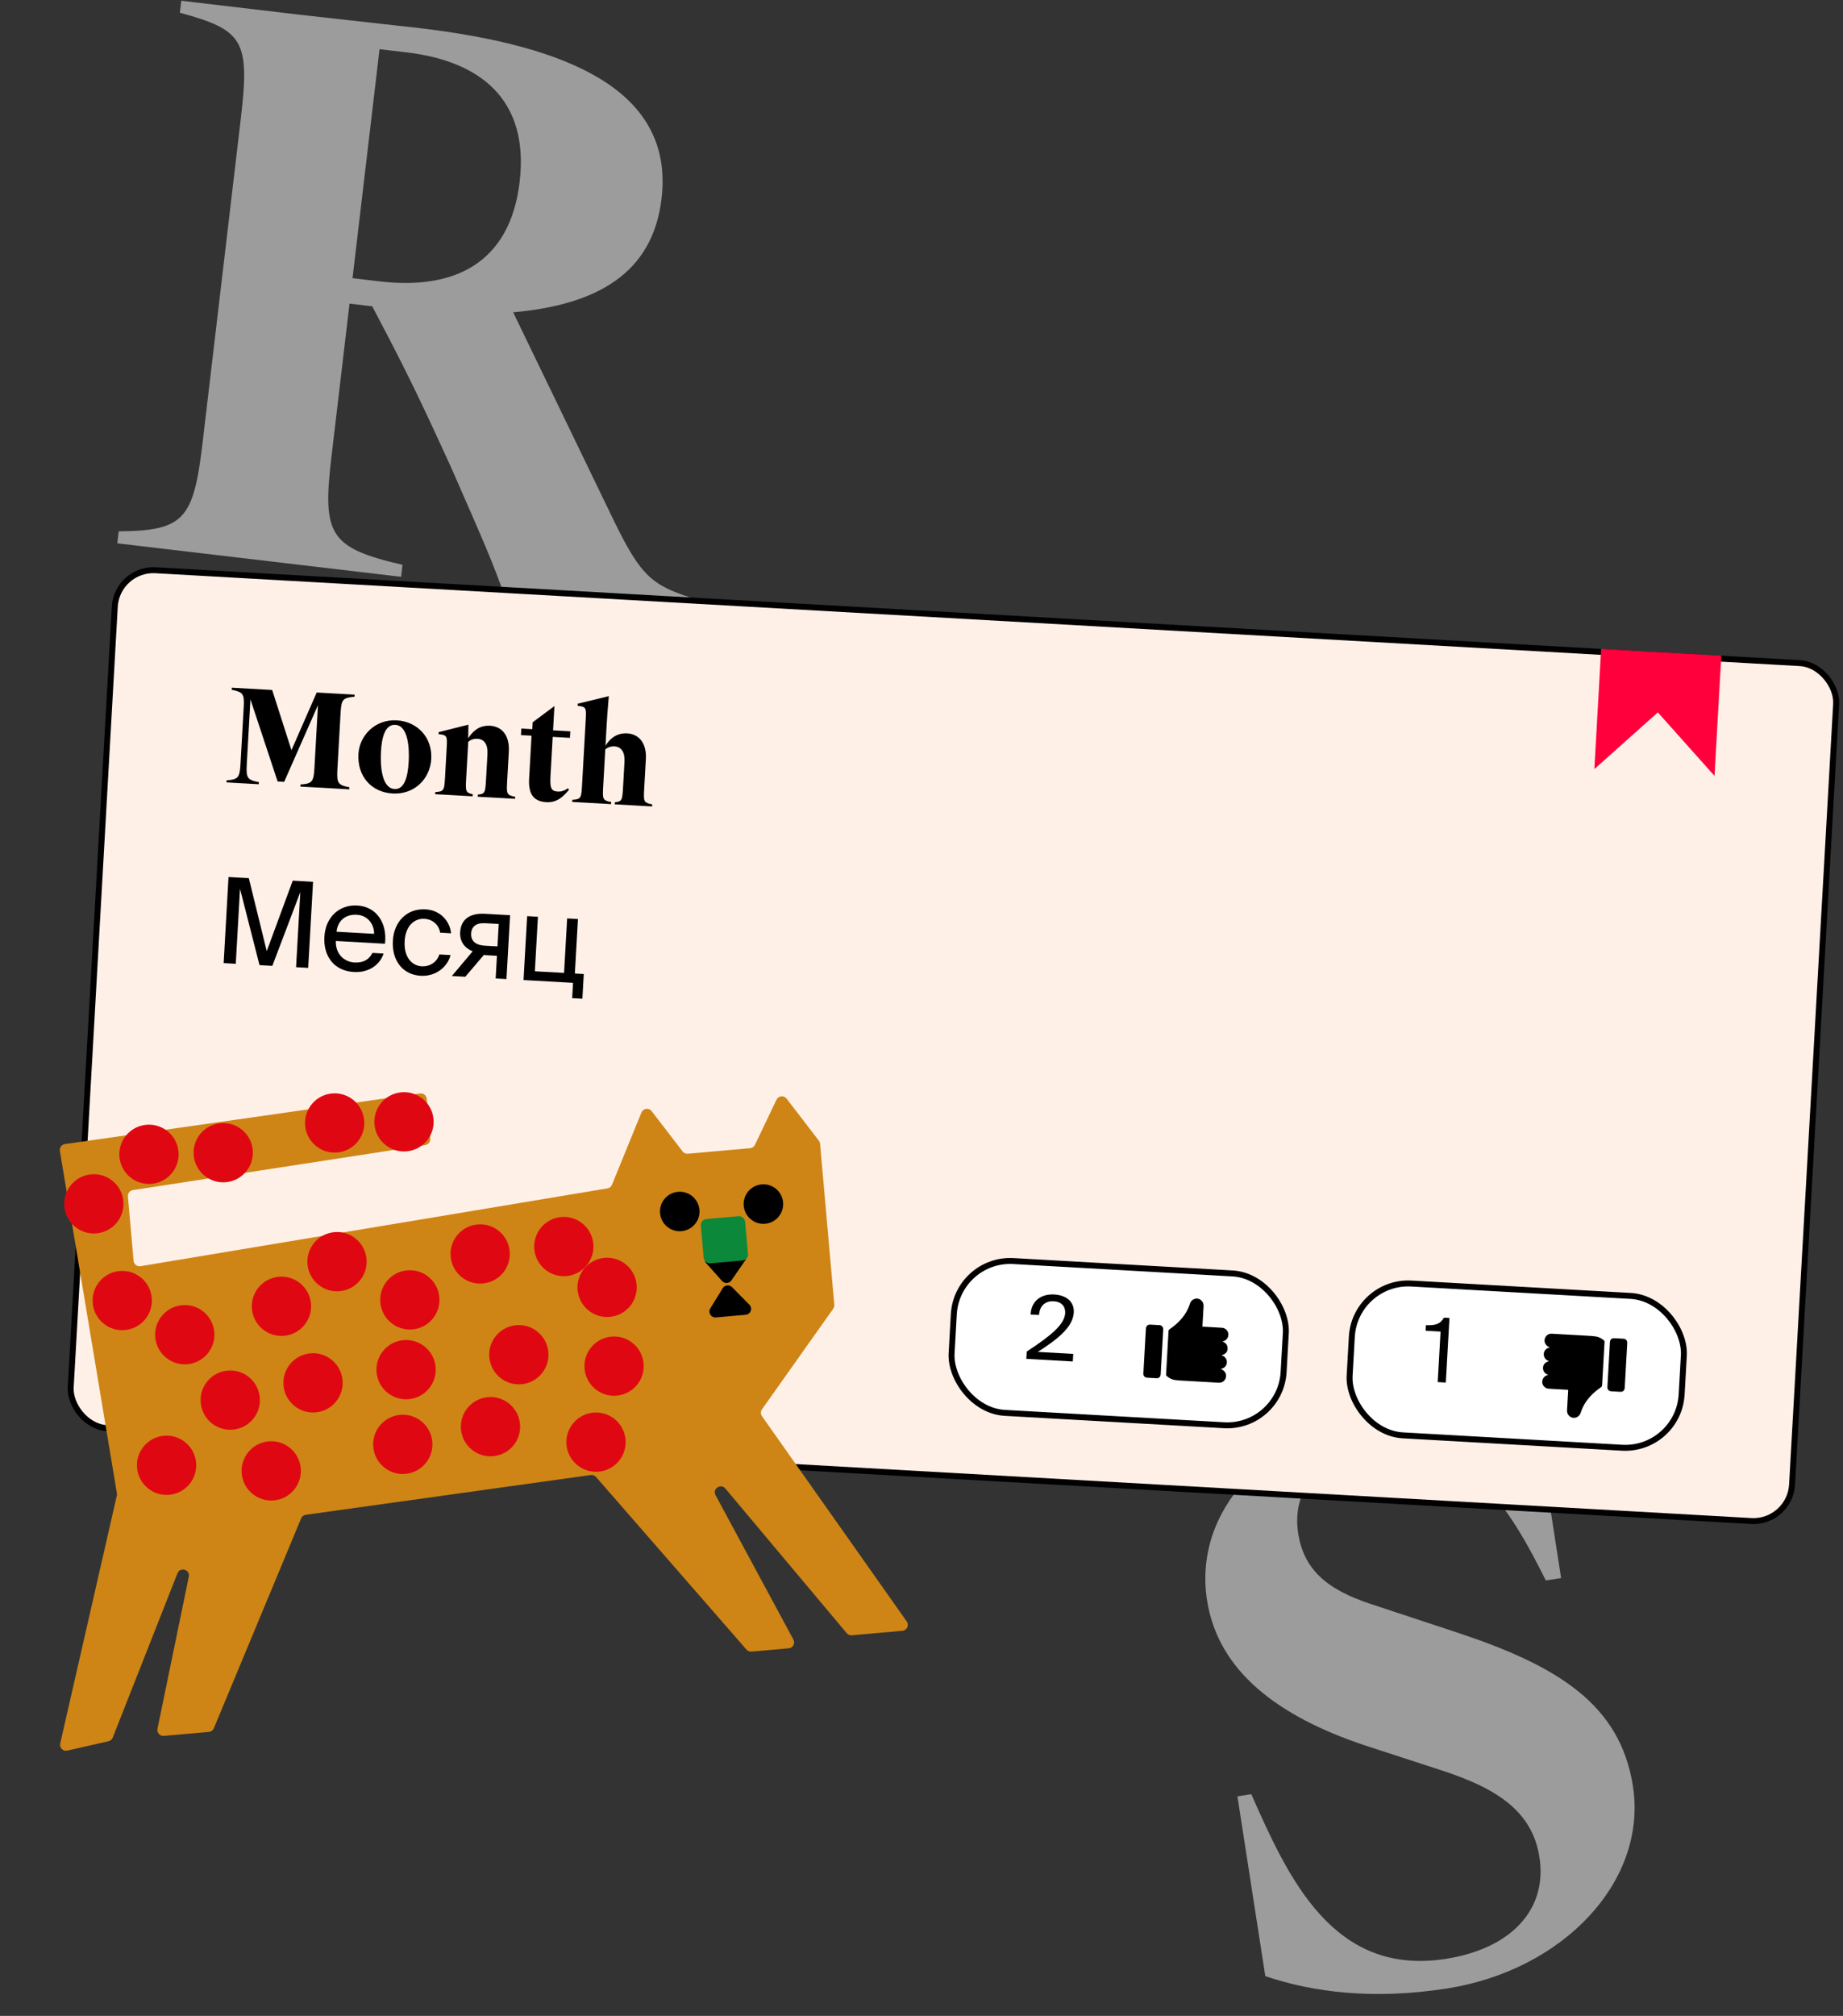 <svg width="310" height="339" viewBox="0 0 310 339" fill="none" xmlns="http://www.w3.org/2000/svg">
<rect x="0" y="0" width="310" height="339" fill="#333333" stroke="none"/>
<path d="M58.668 51.045L62.605 51.51C65.766 57.498 68.927 63.485 73.395 73.199L75.877 78.596C79.803 87.609 82.285 93.006 84.447 99.003L117.053 102.85L117.29 100.837C109.702 98.538 107.882 97.047 103.262 87.57L86.314 52.521C100.436 51.253 109.791 45.977 111.276 33.392C113.415 15.27 95.72 7.695 70.497 4.719C69.636 4.617 51.534 2.609 50.304 2.463L30.494 0.126L30.257 2.139C40.891 5.053 42.066 6.723 40.507 19.937L34.077 74.43C32.547 87.392 30.956 89.246 19.965 89.353L19.728 91.366L67.467 96.999L67.705 94.986C55.441 92.135 54.203 89.947 55.732 76.985L58.791 51.06L58.668 51.045ZM59.296 46.781L63.84 8.271L68.393 8.809C80.943 10.29 89.025 16.858 87.406 30.575C85.788 44.293 76.399 48.799 63.849 47.318L59.296 46.781Z" fill="#9C9C9C"/>
<path d="M243.282 334.405C263.02 331.345 277.135 316.309 274.665 300.375C272.526 286.574 261.983 280.114 245.046 274.517L230.491 269.706C223.081 267.258 219.29 263.862 218.357 257.84C217.112 249.81 222.929 244.412 231.266 243.12C246.713 240.725 254.544 254.8 260.011 265.773L262.586 265.374L258.521 239.152C252.537 236.996 240.56 236.668 231.365 238.093C212.853 240.963 200.711 254.151 203.026 269.082C204.893 281.126 215.101 288.666 229.533 293.495L241.829 297.499C251.337 300.522 257.696 304.29 258.941 312.32C260.322 321.228 254.047 327.725 243.136 329.416C224.134 332.362 216.649 315.664 210.47 301.718L208.141 302.079L212.828 332.316C220.909 335.046 231.022 336.305 243.282 334.405Z" fill="#9C9C9C"/>
<rect x="19.674" y="95.527" width="290" height="144.5" rx="6.5" transform="rotate(3.232 19.674 95.527)" fill="#FFF0E7" stroke="black"/>
<path d="M59.643 116.813L53.273 116.453L49.024 126.151L45.783 116.03L38.996 115.647L38.976 115.998C40.893 116.393 41.12 116.67 40.989 118.976L40.452 128.487C40.325 130.75 40.063 131.087 38.117 131.22L38.097 131.571L43.522 131.878L43.542 131.526C41.601 131.174 41.379 130.809 41.507 128.547L42.124 117.608L46.699 131.418L47.797 131.48L53.484 118.58L52.885 129.189C52.757 131.452 52.495 131.789 50.549 131.922L50.529 132.273L58.744 132.737L58.764 132.386C56.844 132.035 56.623 131.67 56.75 129.408L57.287 119.897C57.418 117.59 57.674 117.34 59.623 117.164L59.643 116.813Z" fill="black"/>
<path d="M66.736 121.135C63.067 120.928 60.464 123.712 60.291 126.787C60.079 130.543 62.461 133.234 66.041 133.436C69.731 133.644 72.351 130.95 72.538 127.633C72.743 124.009 70.206 121.331 66.736 121.135ZM66.495 121.893C68.691 122.017 68.868 125.905 68.745 128.08C68.613 130.43 68.105 132.781 66.37 132.683C64.151 132.558 63.954 128.646 64.083 126.362C64.222 123.902 64.803 121.797 66.495 121.893Z" fill="black"/>
<path d="M73.766 123.449C75.212 123.597 75.245 123.797 75.136 125.73L74.858 130.65C74.734 132.847 74.719 133.11 73.216 133.202L73.196 133.553L79.5 133.909L79.52 133.558C78.299 133.313 78.292 133.048 78.415 130.873L78.761 124.745C79.109 124.434 79.629 124.199 80.332 124.239C81.453 124.302 82.085 125.197 81.992 126.845L81.754 131.062C81.631 133.236 81.593 133.521 80.375 133.628L80.355 133.98L86.637 134.334L86.657 133.983C85.173 133.723 85.188 133.459 85.312 131.263L85.586 126.408C85.751 123.487 84.262 122.147 82.439 122.044C80.528 121.936 79.474 123.045 78.751 124.15L78.792 121.86L73.785 123.12L73.765 123.471L73.766 123.449Z" fill="black"/>
<path d="M91.926 134.897C93.793 135.003 94.829 133.827 95.725 132.798L95.496 132.565C94.852 133.035 94.296 133.136 93.856 133.111C92.78 133.051 92.472 132.659 92.591 130.55L92.965 123.917L95.865 124.08L95.927 122.982L93.027 122.818L93.258 118.733L89.6 121.457L89.535 122.621L87.69 122.517L87.628 123.615L89.407 123.716L88.998 130.964C88.829 133.951 90.125 134.796 91.926 134.897Z" fill="black"/>
<path d="M97.176 118.337L97.156 118.689C98.602 118.836 98.635 119.036 98.526 120.969L97.906 131.952C97.782 134.148 97.767 134.412 96.263 134.503L96.243 134.855L102.789 135.224L102.809 134.873C101.325 134.613 101.34 134.349 101.464 132.153L101.81 126.025C102.158 125.714 102.678 125.479 103.381 125.518C104.501 125.582 105.134 126.477 105.041 128.124L104.803 132.341C104.68 134.516 104.642 134.8 103.424 134.908L103.404 135.259L109.686 135.614L109.706 135.262C108.222 135.002 108.237 134.739 108.361 132.542L108.635 127.688C108.8 124.767 107.311 123.427 105.488 123.324C103.577 123.216 102.429 124.429 101.845 125.41L102.038 121.983C102.162 119.786 102.318 118.209 102.404 117.068L97.176 118.337Z" fill="black"/>
<path d="M45.808 162.421L50.514 150.026L49.801 162.646L51.838 162.761L52.656 148.284L49.241 148.091L44.866 159.944L41.853 147.674L38.438 147.481L37.621 161.958L39.658 162.073L40.37 149.453L43.651 162.299L45.808 162.421Z" fill="black"/>
<path d="M64.753 158.703C65.166 155.301 63.383 152.456 60.089 152.27C57.153 152.104 54.755 154.132 54.562 157.547C54.383 160.721 56.123 163.264 59.517 163.455C62.133 163.603 63.937 162.162 64.52 160.352L62.643 160.246C62.124 161.279 61.205 161.948 59.607 161.858C58.03 161.769 56.416 160.556 56.487 158.236L64.753 158.703ZM60.001 153.827C61.938 153.937 62.95 155.516 62.924 157.037L56.594 156.68C56.876 154.532 58.403 153.737 60.001 153.827Z" fill="black"/>
<path d="M71.589 152.919C68.414 152.74 66.263 155.002 66.082 158.197C65.897 161.472 67.683 163.916 70.778 164.091C73.293 164.233 75.289 162.603 75.782 160.608L73.905 160.502C73.582 161.605 72.465 162.584 70.928 162.497C69.33 162.407 67.907 161.004 68.06 158.289C68.213 155.593 69.781 154.42 71.379 154.51C72.796 154.59 73.844 155.55 74.031 156.843L75.868 156.947C75.713 155.095 74.225 153.068 71.589 152.919Z" fill="black"/>
<path d="M85.796 153.902L81.582 153.664C79.106 153.524 77.527 154.536 77.402 156.753C77.311 158.35 78.171 159.441 79.503 159.976L76.004 164.126L78.26 164.253L81.392 160.584C81.491 160.61 81.591 160.615 81.69 160.621L83.587 160.728L83.372 164.542L85.189 164.644L85.796 153.902ZM83.889 155.376L83.676 159.15L81.54 159.03C80.282 158.959 79.17 158.435 79.252 156.978C79.325 155.68 80.255 155.171 81.593 155.247L83.889 155.376Z" fill="black"/>
<path d="M96.695 163.712L97.213 154.546L95.396 154.444L94.878 163.609L89.966 163.332L90.483 154.166L88.666 154.064L88.06 164.807L96.386 165.277L96.241 167.853L97.958 167.95L98.193 163.796L96.695 163.712Z" fill="black"/>
<path d="M268.176 129.334L269.318 109.123L289.529 110.264L288.388 130.476L278.853 119.799L268.176 129.334Z" fill="#FF003D"/>
<rect x="160.969" y="211.527" width="55.935" height="25.57" rx="9.5" transform="rotate(3.232 160.969 211.527)" fill="white" stroke="black"/>
<path d="M177.33 217.685C175.009 217.554 173.431 218.892 173.354 221.051L174.762 221.131C174.908 219.336 176.068 218.756 177.236 218.822C178.539 218.895 179.23 219.685 179.166 220.824C179.057 222.756 176.695 224.665 172.702 227.279L172.632 228.507L180.45 228.949L180.522 227.676L174.561 227.339C177.726 225.31 180.472 223.241 180.614 220.725C180.718 218.883 179.337 217.798 177.33 217.685Z" fill="black"/>
<path d="M202.252 223.089C202.992 223.131 203.704 223.17 204.416 223.211C204.805 223.233 205.196 223.248 205.585 223.282C206.097 223.327 206.544 223.758 206.608 224.248C206.678 224.789 206.397 225.295 205.909 225.498C205.822 225.535 205.73 225.555 205.613 225.592C206.206 225.816 206.529 226.225 206.484 226.862C206.446 227.394 206.088 227.738 205.449 227.911C205.739 227.986 205.968 228.129 206.136 228.363C206.304 228.596 206.383 228.86 206.36 229.149C206.318 229.685 205.928 230.096 205.348 230.213C205.384 230.235 205.408 230.255 205.436 230.265C205.981 230.464 206.317 231.019 206.215 231.556C206.1 232.164 205.617 232.553 205.003 232.52C203.025 232.411 201.046 232.299 199.068 232.184C198.583 232.156 198.095 232.134 197.615 232.062C197.085 231.982 196.619 231.728 196.212 231.37C196.165 231.33 196.133 231.242 196.136 231.178C196.271 228.707 196.41 226.237 196.556 223.768C196.56 223.694 196.629 223.601 196.693 223.557C197.693 222.873 198.581 222.068 199.277 221.053C199.665 220.487 199.944 219.868 200.16 219.213C200.437 218.371 201.434 218.102 202.071 218.686C202.35 218.942 202.468 219.271 202.446 219.655C202.385 220.73 202.325 221.805 202.264 222.881C202.26 222.943 202.257 223.006 202.252 223.089Z" fill="black"/>
<path d="M195.445 227.348C195.375 228.586 195.306 229.824 195.235 231.061C195.208 231.551 194.949 231.79 194.475 231.764C193.978 231.737 193.48 231.71 192.983 231.679C192.534 231.652 192.296 231.377 192.322 230.913C192.462 228.425 192.602 225.938 192.743 223.45C192.77 222.978 193.04 222.728 193.497 222.753C193.994 222.779 194.492 222.807 194.989 222.837C195.445 222.864 195.682 223.142 195.655 223.616C195.586 224.86 195.515 226.104 195.445 227.348Z" fill="black"/>
<rect x="227.919" y="215.308" width="55.935" height="25.57" rx="9.5" transform="rotate(3.232 227.919 215.308)" fill="white" stroke="black"/>
<path d="M243.191 232.492L243.805 221.634L242.876 221.582C242.226 222.717 241.39 222.895 239.845 222.853L239.792 223.781L242.308 223.923L241.829 232.415L243.191 232.492Z" fill="black"/>
<path d="M263.777 233.713C263.037 233.671 262.326 233.631 261.614 233.591C261.224 233.569 260.833 233.554 260.444 233.52C259.932 233.475 259.485 233.044 259.421 232.554C259.351 232.013 259.632 231.506 260.12 231.303C260.207 231.267 260.299 231.246 260.416 231.21C259.824 230.986 259.5 230.577 259.545 229.94C259.583 229.407 259.942 229.064 260.581 228.89C260.291 228.816 260.062 228.673 259.894 228.439C259.726 228.205 259.647 227.942 259.669 227.653C259.711 227.117 260.101 226.706 260.682 226.589C260.645 226.567 260.621 226.547 260.593 226.537C260.049 226.337 259.713 225.782 259.814 225.246C259.929 224.638 260.413 224.248 261.027 224.282C263.005 224.391 264.983 224.502 266.961 224.618C267.446 224.646 267.935 224.668 268.415 224.74C268.945 224.82 269.411 225.074 269.818 225.432C269.864 225.472 269.897 225.56 269.894 225.624C269.759 228.094 269.62 230.565 269.473 233.034C269.469 233.108 269.4 233.2 269.336 233.245C268.336 233.929 267.449 234.734 266.753 235.749C266.365 236.315 266.085 236.934 265.87 237.589C265.593 238.431 264.595 238.699 263.959 238.115C263.68 237.859 263.562 237.53 263.583 237.147C263.644 236.071 263.705 234.996 263.766 233.921C263.769 233.858 263.773 233.796 263.777 233.713Z" fill="black"/>
<path d="M270.585 229.455C270.654 228.217 270.724 226.979 270.794 225.741C270.822 225.252 271.08 225.013 271.554 225.039C272.052 225.065 272.549 225.093 273.046 225.123C273.495 225.151 273.733 225.426 273.707 225.89C273.568 228.377 273.427 230.865 273.286 233.352C273.26 233.824 272.99 234.075 272.533 234.05C272.035 234.024 271.538 233.996 271.041 233.966C270.584 233.938 270.348 233.661 270.374 233.187C270.444 231.943 270.514 230.699 270.585 229.455Z" fill="black"/>
<path d="M119.55 213.168L121.333 215.39C121.739 215.896 122.512 215.887 122.906 215.372L124.861 212.819C125.39 212.129 124.846 211.139 123.979 211.215L120.241 211.546C119.446 211.617 119.05 212.545 119.55 213.168Z" fill="black"/>
<path d="M132.305 184.747L137.735 191.816C137.85 191.967 137.921 192.147 137.938 192.337L140.334 219.41C140.355 219.646 140.292 219.882 140.154 220.076L128.169 236.999C127.925 237.345 127.924 237.808 128.168 238.154L152.516 272.668C152.96 273.298 152.555 274.173 151.787 274.241L143.276 274.994C142.95 275.023 142.631 274.891 142.421 274.641L122.004 250.312C121.23 249.389 119.786 250.369 120.357 251.429L133.454 275.714C133.795 276.347 133.378 277.122 132.662 277.185L126.405 277.739C126.086 277.767 125.773 277.641 125.563 277.4L100.256 248.376C100.034 248.121 99.698 247.996 99.364 248.043L51.435 254.732C51.085 254.781 50.786 255.012 50.65 255.338L35.97 290.629C35.827 290.973 35.505 291.208 35.135 291.241L27.557 291.912C26.89 291.971 26.354 291.37 26.489 290.714L31.758 265.141C32.004 263.943 30.296 263.435 29.848 264.573L18.962 292.199C18.841 292.506 18.576 292.734 18.254 292.807L11.325 294.385C10.606 294.548 9.964 293.905 10.128 293.187L19.65 251.507C19.679 251.38 19.683 251.248 19.662 251.12L10.07 193.544C9.978 192.99 10.36 192.469 10.916 192.39L70.645 183.876C71.212 183.795 71.732 184.207 71.782 184.778L72.376 191.485C72.422 192.01 72.053 192.481 71.532 192.561L22.359 200.13C21.838 200.21 21.468 200.681 21.515 201.207L22.473 212.027C22.524 212.607 23.058 213.021 23.633 212.925L102.172 199.842C102.514 199.785 102.802 199.555 102.933 199.233L107.891 187.082C108.183 186.368 109.14 186.239 109.61 186.851L114.815 193.626C115.023 193.898 115.356 194.044 115.696 194.013L126.169 193.086C126.521 193.055 126.831 192.84 126.983 192.521L130.609 184.926C130.931 184.252 131.85 184.156 132.305 184.747Z" fill="#CE8515"/>
<path d="M125.38 211.903L123.027 215.321C122.66 215.855 121.889 215.904 121.457 215.42L118.804 212.444C118.257 211.83 118.643 210.855 119.462 210.783L124.468 210.34C125.311 210.265 125.859 211.205 125.38 211.903Z" fill="black"/>
<path d="M126.044 219.399L123.127 216.447C122.671 215.985 121.904 216.073 121.564 216.626L119.475 220.021C119.044 220.721 119.596 221.613 120.415 221.541L125.42 221.098C126.263 221.023 126.638 220.001 126.044 219.399Z" fill="black"/>
<rect x="117.794" y="205.089" width="7.479" height="7.479" rx="1" transform="rotate(-5.059 117.794 205.089)" fill="#0B883A"/>
<circle cx="114.337" cy="203.728" r="3.324" transform="rotate(-5.059 114.337 203.728)" fill="black"/>
<circle cx="128.408" cy="202.482" r="3.324" transform="rotate(-5.059 128.408 202.482)" fill="black"/>
<circle cx="102.119" cy="216.488" r="4.986" transform="rotate(-5.059 102.119 216.488)" fill="#DF0812"/>
<circle cx="103.291" cy="229.732" r="4.986" transform="rotate(-5.059 103.291 229.732)" fill="#DF0812"/>
<circle cx="100.252" cy="242.514" r="4.986" transform="rotate(-5.059 100.252 242.514)" fill="#DF0812"/>
<circle cx="87.271" cy="227.813" r="4.986" transform="rotate(-5.059 87.271 227.813)" fill="#DF0812"/>
<circle cx="80.766" cy="210.87" r="4.986" transform="rotate(-5.059 80.766 210.87)" fill="#DF0812"/>
<circle cx="94.837" cy="209.623" r="4.986" transform="rotate(-5.059 94.837 209.623)" fill="#DF0812"/>
<circle cx="82.503" cy="239.914" r="4.986" transform="rotate(-5.059 82.503 239.914)" fill="#DF0812"/>
<circle cx="68.306" cy="230.327" r="4.986" transform="rotate(-5.059 68.306 230.327)" fill="#DF0812"/>
<circle cx="68.936" cy="218.591" r="4.986" transform="rotate(-5.059 68.936 218.591)" fill="#DF0812"/>
<circle cx="56.688" cy="212.166" r="4.986" transform="rotate(-5.059 56.688 212.166)" fill="#DF0812"/>
<circle cx="47.342" cy="219.668" r="4.986" transform="rotate(-5.059 47.342 219.668)" fill="#DF0812"/>
<circle cx="52.653" cy="232.546" r="4.986" transform="rotate(-5.059 52.653 232.546)" fill="#DF0812"/>
<circle cx="67.75" cy="242.889" r="4.986" transform="rotate(-5.059 67.75 242.889)" fill="#DF0812"/>
<circle cx="45.621" cy="247.35" r="4.986" transform="rotate(-5.059 45.621 247.35)" fill="#DF0812"/>
<circle cx="38.728" cy="235.447" r="4.986" transform="rotate(-5.059 38.728 235.447)" fill="#DF0812"/>
<circle cx="28.019" cy="246.406" r="4.986" transform="rotate(-5.059 28.019 246.406)" fill="#DF0812"/>
<circle cx="31.08" cy="224.446" r="4.986" transform="rotate(-5.059 31.08 224.446)" fill="#DF0812"/>
<circle cx="20.561" cy="218.703" r="4.986" transform="rotate(-5.059 20.561 218.703)" fill="#DF0812"/>
<circle cx="15.784" cy="202.442" r="4.986" transform="rotate(-5.059 15.784 202.442)" fill="#DF0812"/>
<circle cx="25.058" cy="194.112" r="4.986" transform="rotate(-5.059 25.058 194.112)" fill="#DF0812"/>
<circle cx="37.547" cy="193.84" r="4.986" transform="rotate(-5.059 37.547 193.84)" fill="#DF0812"/>
<circle cx="56.292" cy="188.844" r="4.986" transform="rotate(-5.059 56.292 188.844)" fill="#DF0812"/>
<circle cx="67.953" cy="188.647" r="4.986" transform="rotate(-5.059 67.953 188.647)" fill="#DF0812"/>
</svg>
